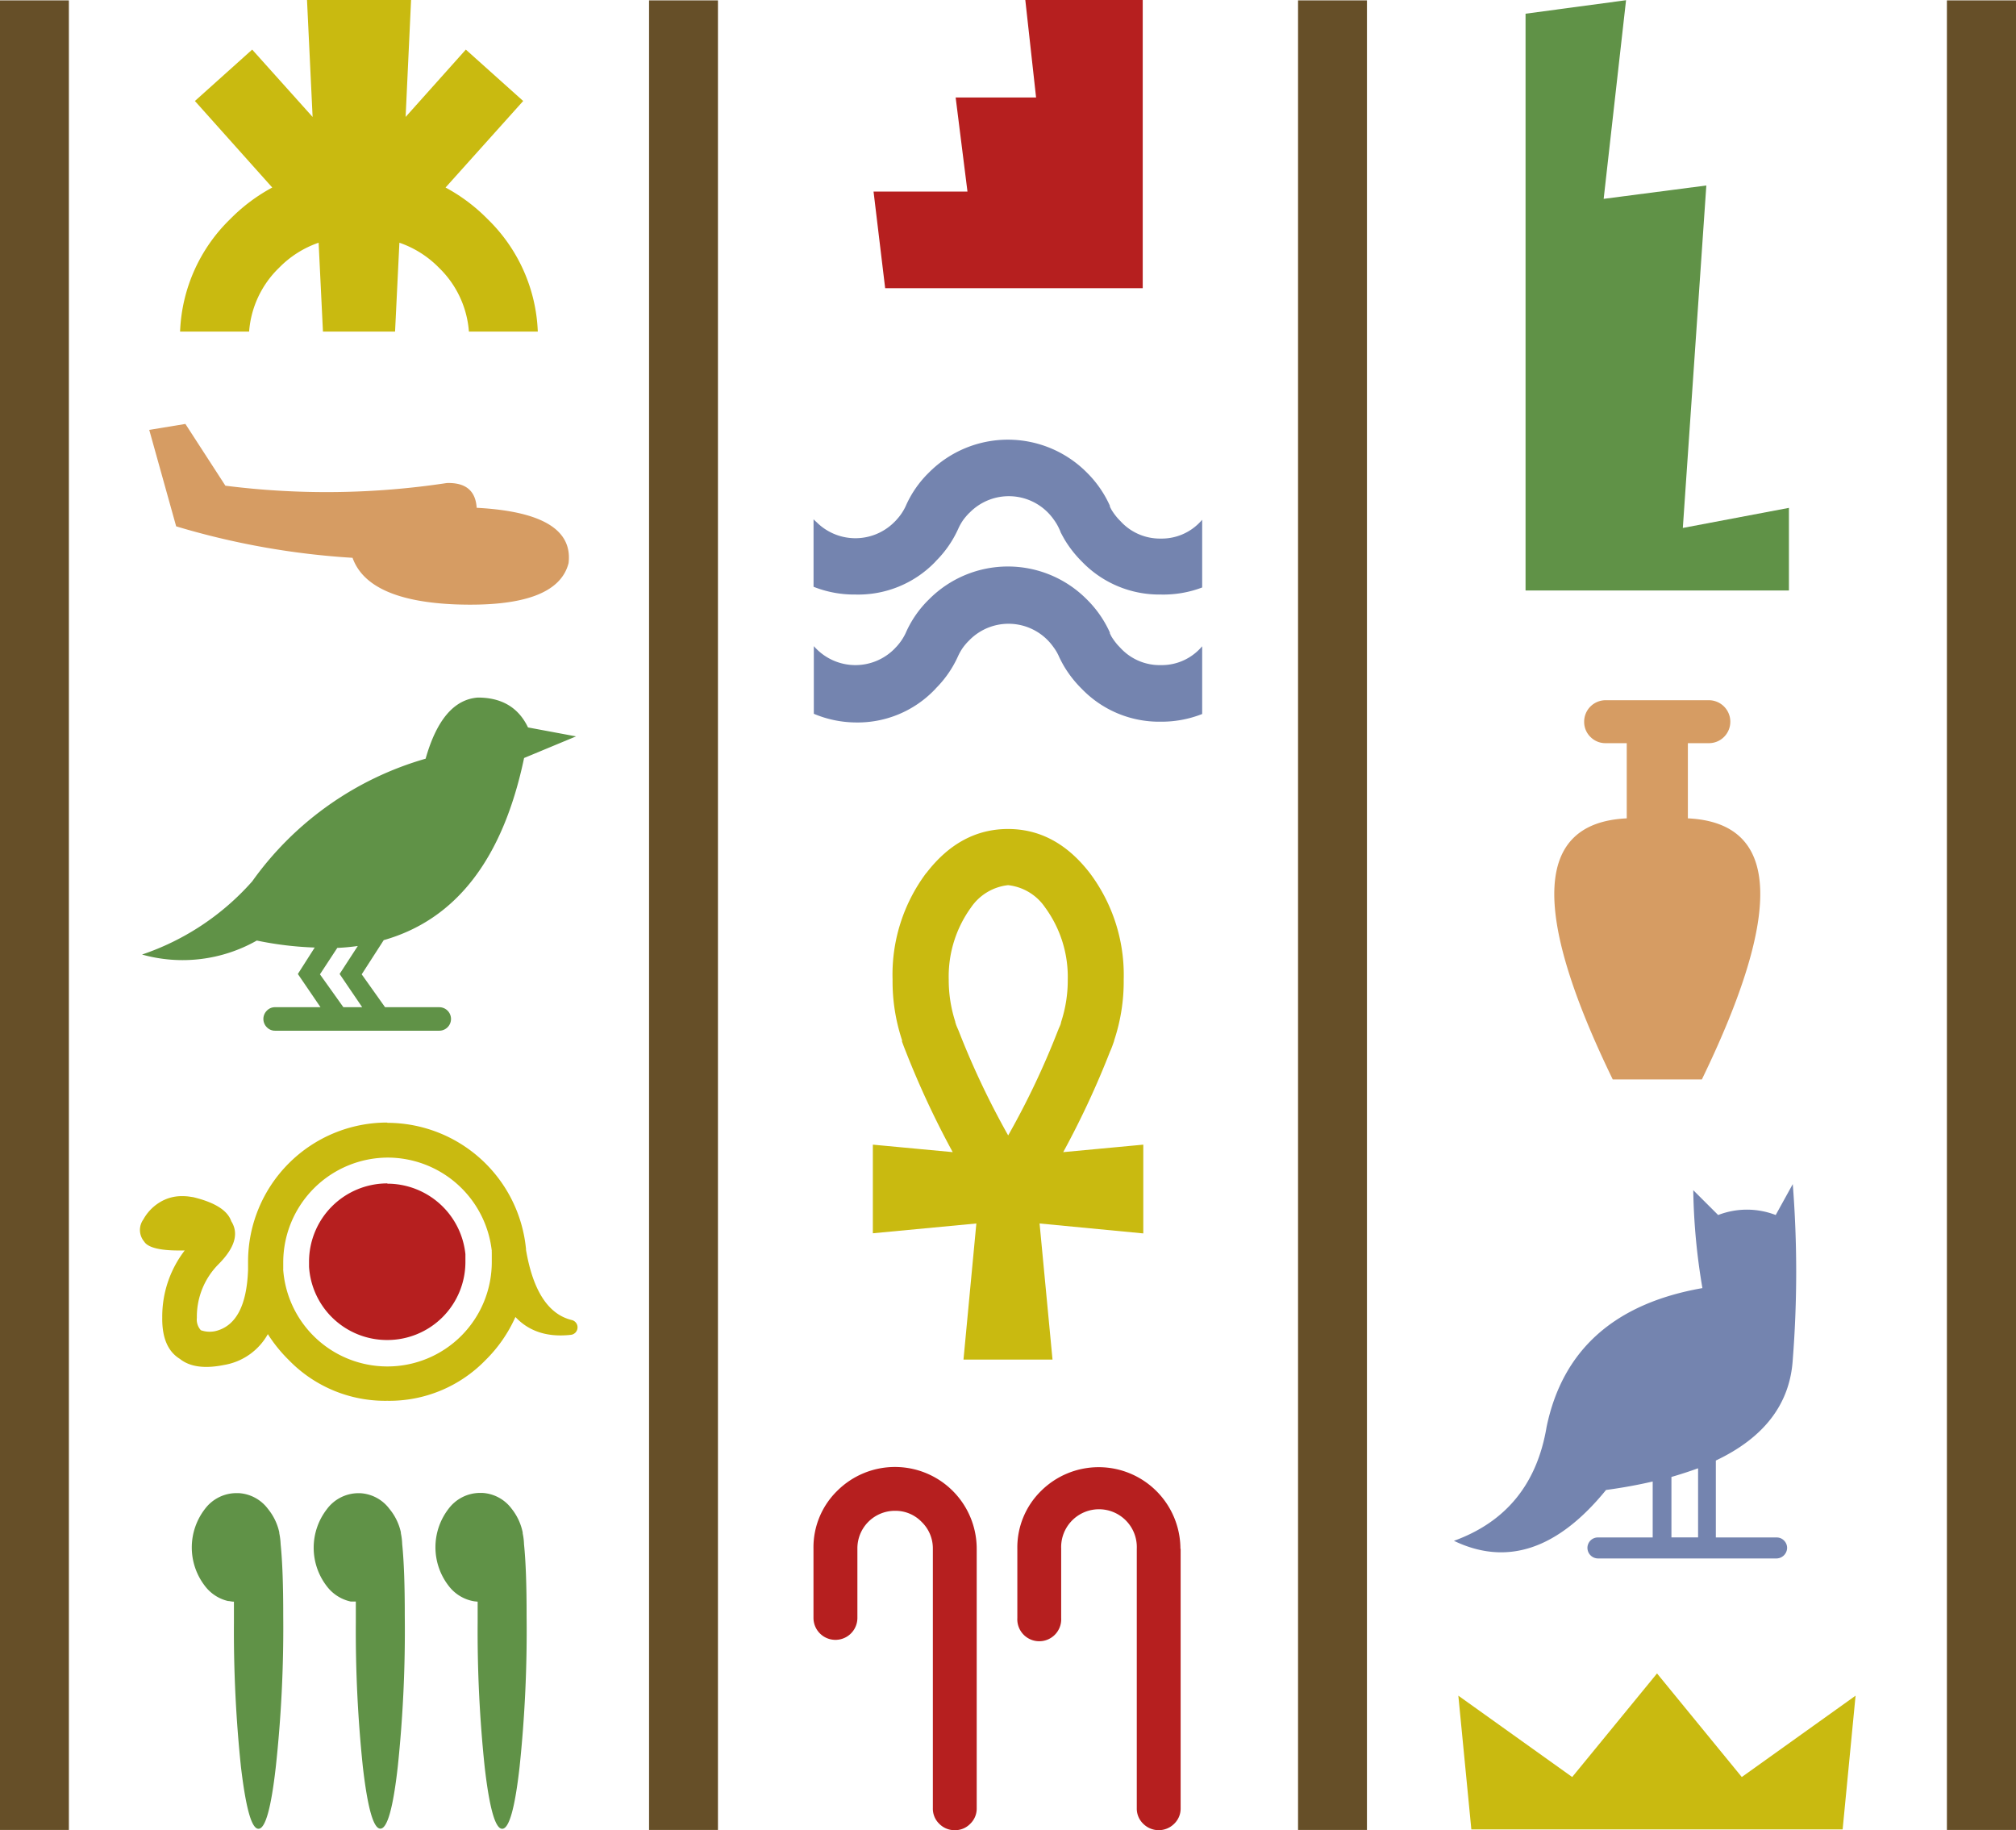 <svg xmlns="http://www.w3.org/2000/svg" viewBox="0 0 288.27 261.66">
    <defs>
        <style>
            .cls-1 {
                fill: #664f28;
            }

            .cls-1,
            .cls-2,
            .cls-3,
            .cls-4,
            .cls-5,
            .cls-6 {
                fill-rule: evenodd;
            }

            .cls-2 {
                fill: #c9ba10;
            }

            .cls-3 {
                fill: #b61f1f;
            }

            .cls-4 {
                fill: #609247;
            }

            .cls-5 {
                fill: #d69c63;
            }

            .cls-6 {
                fill: #7484af;
            }

        </style>
    </defs>
    <g>
        <g>
            <path class="cls-1" d="M0,.05H9.85V261.63H0Zm92.81,0h9.85V261.63H92.81Zm185.58,0h9.88V261.63h-9.88Zm-92.78,0h9.85V261.63h-9.85Z" />
            <path class="cls-2" d="M55.39,160.53a19.95,19.95,0,0,1,19.82,18l0-.09a.2.2,0,0,1,0,.07.5.5,0,0,1,0,.16c1,5.89,3.19,9.23,6.53,10.05a1.06,1.06,0,0,1,.6.37,1,1,0,0,1,.24.67v.08a1.07,1.07,0,0,1-.95,1q-5,.56-7.93-2.55a20.16,20.16,0,0,1-4.27,6.16,19.16,19.16,0,0,1-14.06,5.82,19.18,19.18,0,0,1-14.07-5.82,20.87,20.87,0,0,1-3-3.71,8.84,8.84,0,0,1-6.27,4.41h0q-4.17.84-6.31-.87c-1.71-1.05-2.56-3-2.52-5.92h0a15.49,15.49,0,0,1,3.21-9.58h-.89c-2.78,0-4.41-.46-4.91-1.28a2.57,2.57,0,0,1-.11-3.16,6.57,6.57,0,0,1,2.16-2.33,6,6,0,0,1,3.44-1,6.81,6.81,0,0,1,1.13.09l.4.06h0c3.1.75,4.91,1.89,5.44,3.44,1.11,1.75.51,3.78-1.78,6.1a10.64,10.64,0,0,0-3.14,7.7h0a2.26,2.26,0,0,0,.57,1.78,3.77,3.77,0,0,0,2.37.05c2.74-.83,4.2-3.71,4.38-8.67h0v0c0-.39,0-.78,0-1.17a19.9,19.9,0,0,1,19.9-19.9Zm-14.9,20.93a14.93,14.93,0,0,0,14.9,13.9,14.92,14.92,0,0,0,14.93-14.93c0-.48,0-1,0-1.41h0a.6.6,0,0,1,0-.19,15,15,0,0,0-14.88-13.33,15,15,0,0,0-14.94,14.94c0,.28,0,.56,0,.84v.19Z" />
            <path class="cls-3" d="M55.39,169.23a11.23,11.23,0,0,1,11.16,10.08v.08c0,.34,0,.69,0,1a11.16,11.16,0,0,1-11.19,11.19,11.17,11.17,0,0,1-11.17-10.47v-.08c0-.21,0-.43,0-.64a11.2,11.2,0,0,1,11.2-11.2Z" />
            <path class="cls-4" d="M51.19,213.48l.29,0a5.59,5.59,0,0,1,4.21,2.25,7.91,7.91,0,0,1,1.63,3.34l0,.13a8.76,8.76,0,0,1,.19,1.56q.38,3.69.37,10.37a186.17,186.17,0,0,1-1,21.43q-1,8.88-2.49,8.88t-2.51-8.88a186.8,186.8,0,0,1-1-20.58v-.85c0-.73,0-1.45,0-2.16l-.39,0h-.09l-.25,0a5.84,5.84,0,0,1-3.42-2.19,9,9,0,0,1,0-11A5.63,5.63,0,0,1,51.19,213.48Zm-11.25,5.74a9.79,9.79,0,0,1,.19,1.56q.38,3.69.37,10.37a183.69,183.69,0,0,1-1.06,21.43q-1,8.88-2.48,8.88c-1,0-1.81-3-2.51-8.88a186.54,186.54,0,0,1-1-20.58v-.85c0-.73,0-1.45,0-2.16-.24,0-.49-.05-.72-.09l-.12,0a5.8,5.8,0,0,1-3.31-2.16,9,9,0,0,1,0-11,5.64,5.64,0,0,1,4.5-2.27l.29,0a5.62,5.62,0,0,1,4.22,2.25,8,8,0,0,1,1.62,3.34Zm34.8-.13,0,.13a8.76,8.76,0,0,1,.19,1.56q.38,3.69.37,10.37a186.17,186.17,0,0,1-1,21.43q-1,8.88-2.49,8.88t-2.51-8.88a186.1,186.1,0,0,1-1-20.69v-.74c0-.73,0-1.45,0-2.16l-.48-.05a5.77,5.77,0,0,1-3.68-2.23,9,9,0,0,1,0-11,5.65,5.65,0,0,1,4.51-2.27l.29,0a5.61,5.61,0,0,1,4.21,2.25A8,8,0,0,1,74.74,219.09Z" />
            <path class="cls-4" d="M75.5,104l6.87,1.28-7.43,3.09Q70.4,130,54.87,134.41l-3.15,4.89L55.06,144h7.75a1.68,1.68,0,1,1,0,3.36H39.34a1.6,1.6,0,0,1-1.18-.49,1.67,1.67,0,0,1,0-2.38,1.6,1.6,0,0,1,1.18-.49h6.49l-3.24-4.75L45,135.47a48.67,48.67,0,0,1-8.28-1,21.51,21.51,0,0,1-16.41,2A36.66,36.66,0,0,0,36.07,126a46,46,0,0,1,24.79-17.53q2.37-8.36,7.47-8.74C71.74,99.73,74.14,101.15,75.5,104ZM45.75,139.3,49.1,144h2.69l-3.23-4.75,2.6-4c-.95.13-1.93.23-2.93.27Z" />
            <path class="cls-5" d="M68.16,72.6q14,.74,13.14,7.91-1.64,6.42-16.14,5.9-12.54-.5-14.75-6.66a111,111,0,0,1-25.22-4.5L21.34,61.46l5.17-.85,5.72,8.83a114.73,114.73,0,0,0,31.65-.38Q67.93,68.93,68.16,72.6Z" />
            <path class="cls-2" d="M66.61,7.09l8.2,7.35L63.71,26.81a25.08,25.08,0,0,1,6,4.5,23.66,23.66,0,0,1,7.19,16.1H67.05a14.15,14.15,0,0,0-4.28-9.13,14.54,14.54,0,0,0-5.66-3.58l-.62,12.71H46.18L45.56,34.7a14.5,14.5,0,0,0-5.65,3.58,14.16,14.16,0,0,0-4.29,9.13H25.75a23.65,23.65,0,0,1,7.18-16.1,25.08,25.08,0,0,1,6-4.5L27.87,14.44l8.19-7.35,8.64,9.63L43.9,0H58.78L58,16.72Z" />
            <polygon class="cls-2" points="236.94 239.25 249.06 254.06 265.33 242.43 263.48 261.55 210.39 261.55 208.53 242.43 224.81 254.06 236.94 239.25" />
            <path class="cls-2" d="M149.45,129.75h0a7.37,7.37,0,0,0-5.3-3.2h0a7.39,7.39,0,0,0-5.31,3.2h0a16.81,16.81,0,0,0-3.18,10.3,19.35,19.35,0,0,0,.93,6c0,.13.07.26.1.38s.17.45.27.67.07.16.1.23a117.14,117.14,0,0,0,7.1,15,114.54,114.54,0,0,0,7.12-15,1.57,1.57,0,0,0,.09-.23c.1-.22.2-.44.29-.67l.09-.38a19.06,19.06,0,0,0,.93-6A16.81,16.81,0,0,0,149.45,129.75Zm-17-4.92q4.83-6.3,11.68-6.31c4.58,0,8.47,2.11,11.71,6.31a24.24,24.24,0,0,1,4.84,15.22,26.64,26.64,0,0,1-1.35,8.65,1.6,1.6,0,0,1-.05.21c-.17.48-.35,1-.55,1.42a125.16,125.16,0,0,1-6.7,14.39l11.45-1.07v12.69l-14.83-1.42,1.85,19.46H137.77l1.84-19.46-14.8,1.4V163.65l11.42,1.07a126.89,126.89,0,0,1-6.71-14.39c-.19-.47-.37-.94-.54-1.42a1.6,1.6,0,0,0,0-.21,26.64,26.64,0,0,1-1.35-8.65A24.24,24.24,0,0,1,132.43,124.83Z" />
            <polygon class="cls-3" points="163.4 0 163.4 41.2 126.57 41.2 124.91 27.39 138.34 27.39 136.65 13.94 148.15 13.94 146.61 0 163.4 0" />
            <path class="cls-6" d="M116.75,74.64a7.86,7.86,0,0,0,11.13,0h0l0,0a4.27,4.27,0,0,0,.36-.38,7.48,7.48,0,0,0,1.23-1.82l.05-.11a15.25,15.25,0,0,1,3.34-4.8h0a15.91,15.91,0,0,1,22.52,0,15.74,15.74,0,0,1,3.32,4.77l0-.07s0,.08,0,.11l0,.07,0,0,0,0,0,0c.07.17.16.33.25.5l0,0s0,0,0,0a8.73,8.73,0,0,0,.87,1.18c.12.14.25.27.38.4A7.63,7.63,0,0,0,166,77a7.54,7.54,0,0,0,5.55-2.31h0l0,0c.12-.12.24-.25.35-.38v9.68A15.62,15.62,0,0,1,166,85a15.35,15.35,0,0,1-11.27-4.68,16.31,16.31,0,0,1-2.52-3.21l0,0c-.21-.37-.41-.73-.59-1.1h0a.13.13,0,0,0,0-.06c-.06-.11-.11-.23-.17-.36v0a7.38,7.38,0,0,0-.78-1.32,7.85,7.85,0,0,0-12-1l-.13.12a9.4,9.4,0,0,0-.78.91,7.63,7.63,0,0,0-.74,1.3l0,0h0a15.48,15.48,0,0,1-3.16,4.58l-.17.19A15.3,15.3,0,0,1,122.33,85a15.76,15.76,0,0,1-6-1.11V74.24A4.75,4.75,0,0,0,116.75,74.64Zm-.38,27.41V92.38c.12.13.24.27.38.4a7.86,7.86,0,0,0,11.13,0h0l0,0,.36-.38a7.68,7.68,0,0,0,1.23-1.82,1.17,1.17,0,0,1,.05-.11,15.25,15.25,0,0,1,3.34-4.8h0a15.89,15.89,0,0,1,22.52,0,15.7,15.7,0,0,1,3.32,4.76l0-.06s0,.07,0,.11a.16.16,0,0,1,0,.07s0,0,0,0l0,0s0,0,0,0,.16.33.25.49l0,0a0,0,0,0,0,0,0,9.41,9.41,0,0,0,.87,1.18l.38.4A7.63,7.63,0,0,0,166,95.09a7.54,7.54,0,0,0,5.55-2.31h0l0,0,.35-.38v9.68a15.81,15.81,0,0,1-5.94,1.1,15.36,15.36,0,0,1-11.27-4.69,16.26,16.26,0,0,1-2.52-3.2l0,0c-.21-.36-.41-.73-.59-1.1h0a.09.09,0,0,0,0,0c-.06-.11-.11-.23-.17-.36a0,0,0,0,0,0,0,6.74,6.74,0,0,0-.78-1.32,7.85,7.85,0,0,0-12-1,.8.8,0,0,1-.13.13,8.34,8.34,0,0,0-.78.91,7.54,7.54,0,0,0-.74,1.29l0,0h0a15.44,15.44,0,0,1-3.16,4.57,1,1,0,0,1-.17.19,15.27,15.27,0,0,1-11.27,4.69A15.76,15.76,0,0,1,116.37,102.05Z" />
            <path class="cls-6" d="M256.35,169.29a160.86,160.86,0,0,1,0,25.09q-.6,9.5-11,14.43v11h8.74a1.44,1.44,0,0,1,1,.43,1.48,1.48,0,0,1,.45,1v.1a1.54,1.54,0,0,1-1.47,1.47H228.46a1.52,1.52,0,0,1-1.47-1.47v-.1a1.51,1.51,0,0,1,.44-1,1.48,1.48,0,0,1,1-.43h7.89v-8c-2.07.48-4.29.89-6.67,1.21q-10.37,12.74-21.75,7.27,11.2-4.06,13.25-16.29,3.44-16.54,22.28-19.84a90.78,90.78,0,0,1-1.31-14l3.56,3.55a11.42,11.42,0,0,1,8.23,0ZM239,211.16v8.64h3.81v-9.88C241.57,210.37,240.3,210.78,239,211.16Z" />
            <path class="cls-5" d="M229.6,106.25a3,3,0,0,1-2.18-.89,3,3,0,0,1-.9-2.18v0a3.07,3.07,0,0,1,3.08-3.07h14.75a3.07,3.07,0,0,1,3.07,3.07v0a3.06,3.06,0,0,1-3.07,3.07h-3V117q19.65.94,2,37.33H230.61q-17.67-36.39,2-37.33V106.25Z" />
            <polygon class="cls-4" points="218.14 84.42 218.14 1.96 232.51 0.03 229.31 28.43 243.99 26.52 240.63 75.48 255.8 72.61 255.8 84.42 218.14 84.42" />
            <path class="cls-3" d="M139.66,221.42v37.1a3,3,0,0,1-.92,2.22,3,3,0,0,1-2.22.92,3.06,3.06,0,0,1-2.22-.92,3,3,0,0,1-.91-2.22v-37.1a5.26,5.26,0,0,0-1.6-3.83A5.19,5.19,0,0,0,128,216a5.36,5.36,0,0,0-5.4,5.4v9.91a3.14,3.14,0,0,1-6.28,0v-9.91a11.29,11.29,0,0,1,3.4-8.26h0a11.69,11.69,0,0,1,19.94,8.28Z" />
            <path class="cls-3" d="M168.82,221.42v37.1a3,3,0,0,1-.92,2.22,3.13,3.13,0,0,1-4.43,0,3,3,0,0,1-.92-2.22v-37.1a5.41,5.41,0,1,0-10.81,0v9.91a3.14,3.14,0,1,1-6.27,0v-9.91a11.32,11.32,0,0,1,3.39-8.26h0a11.69,11.69,0,0,1,19.93,8.28Z" />
        </g>
    </g>
</svg>
